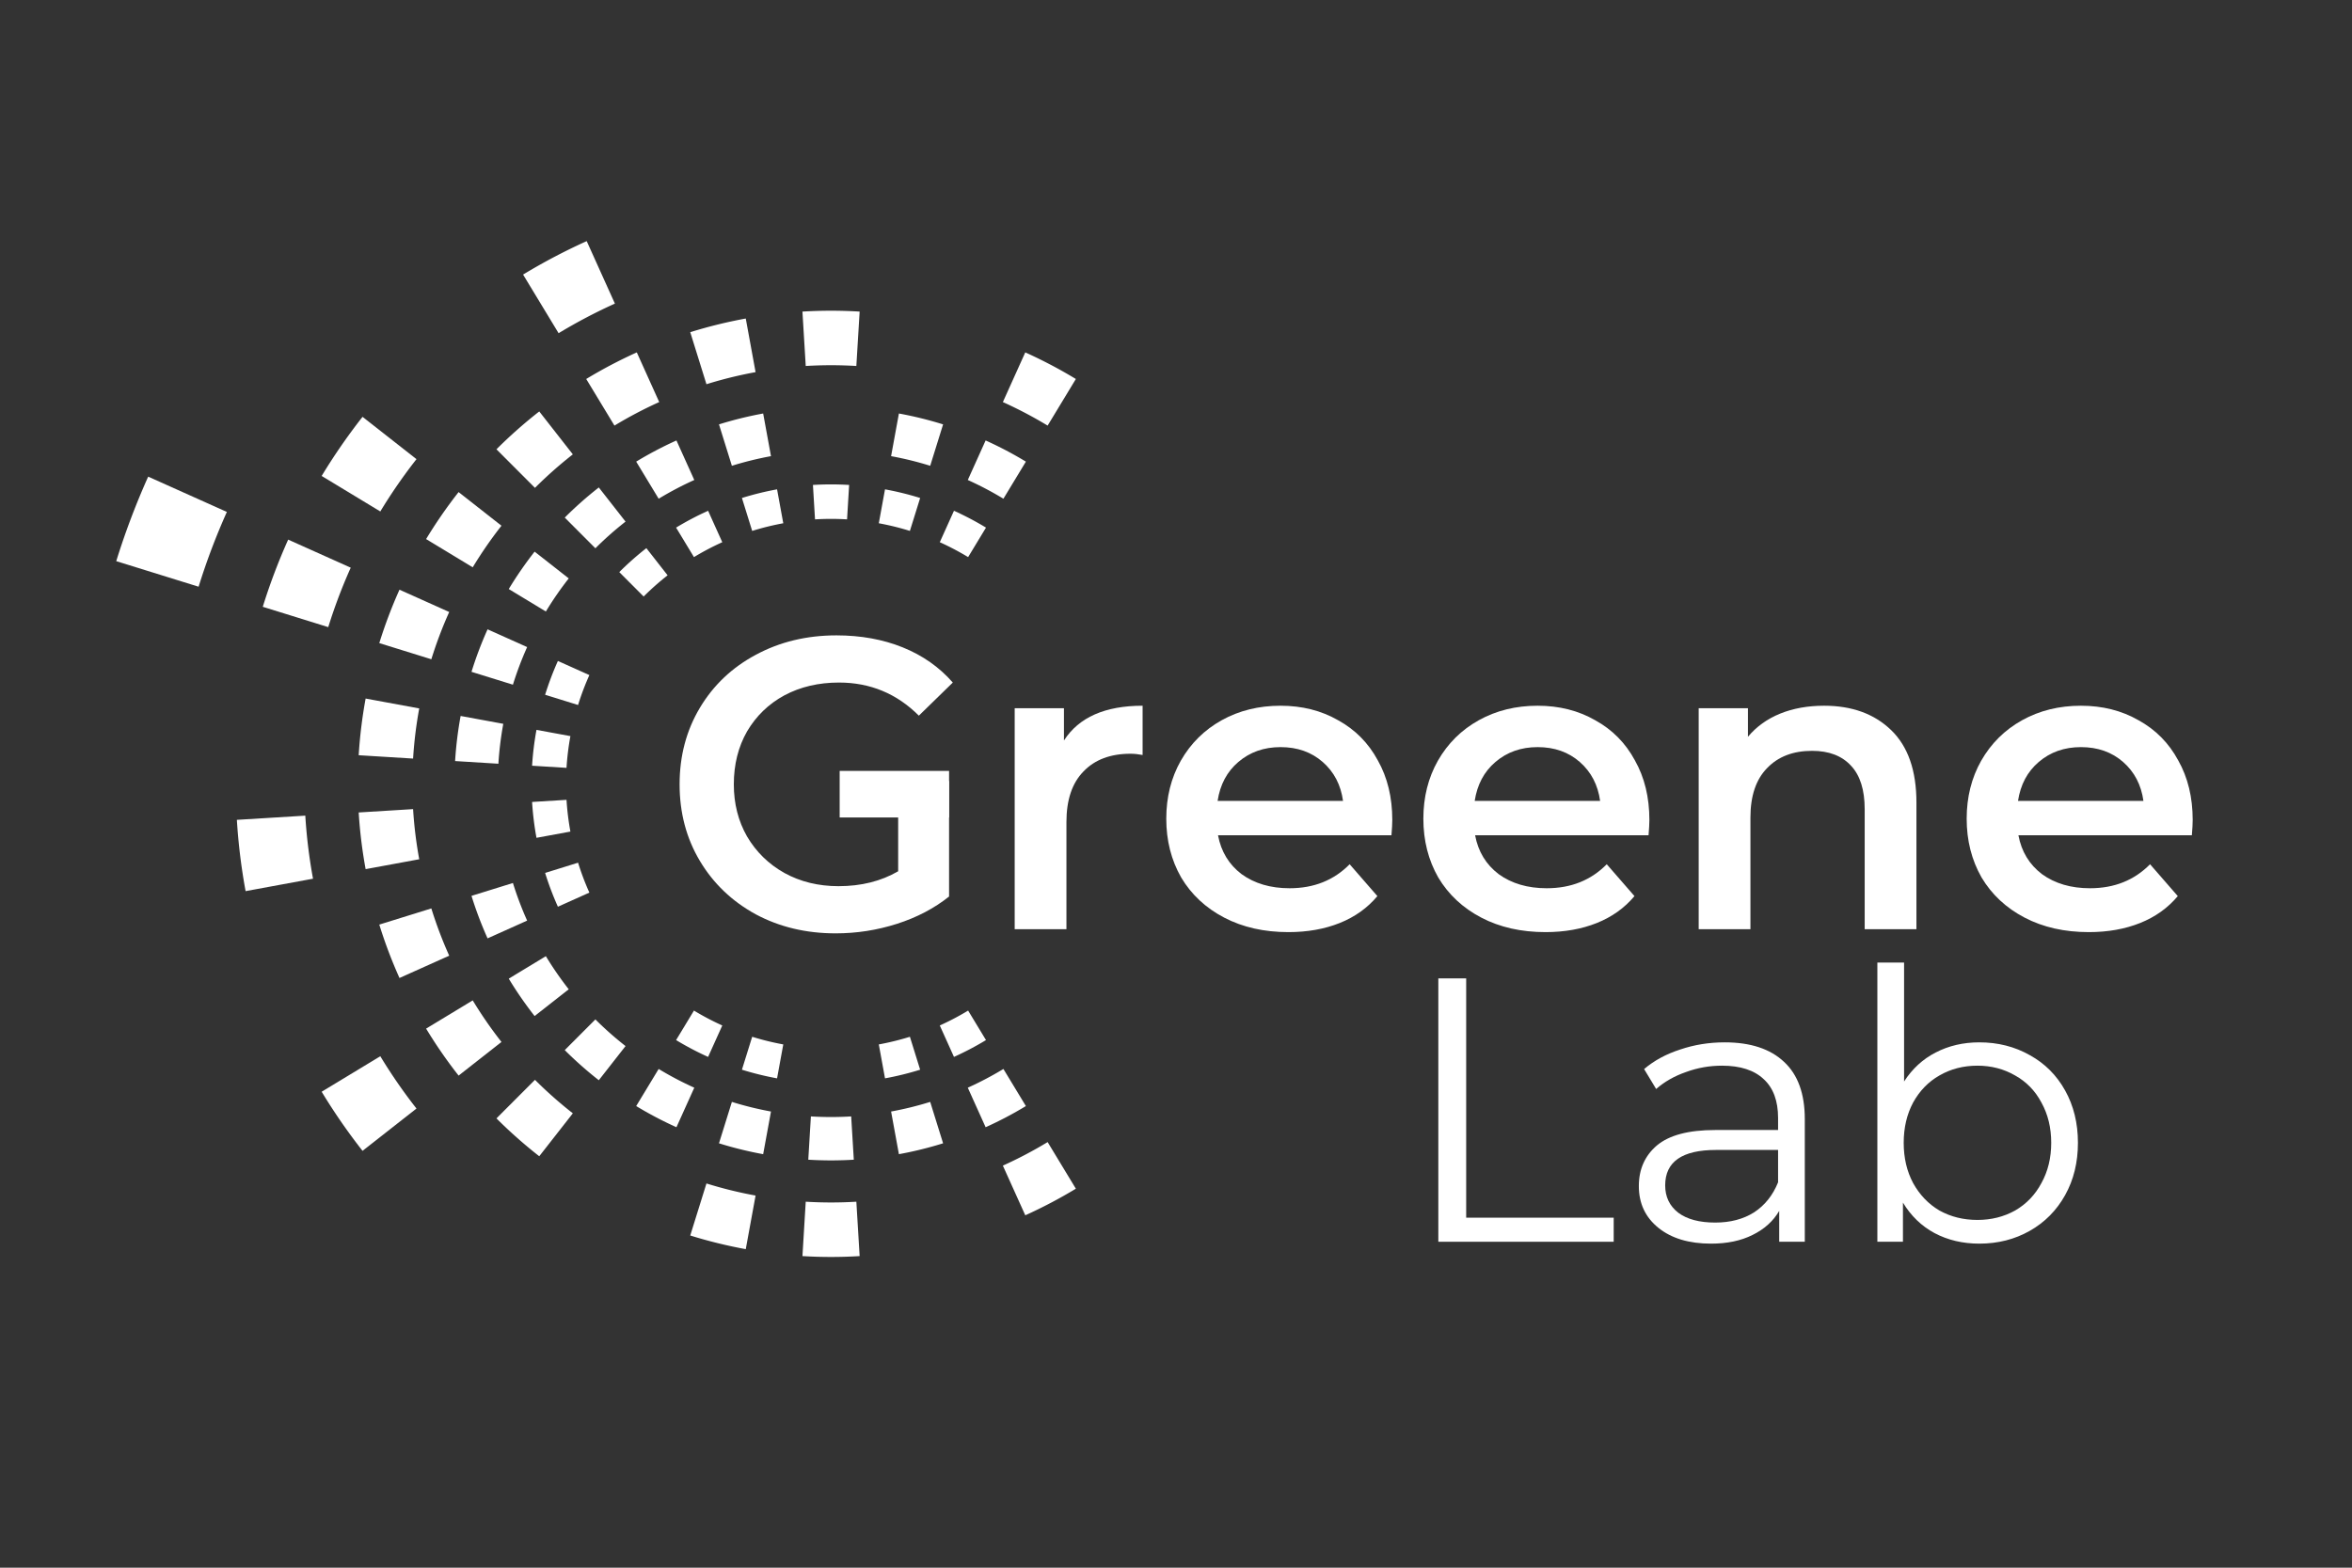 <svg xmlns="http://www.w3.org/2000/svg" viewBox="-75 -50 150 100">
  <rect x="-75" y="-50" width="150" height="100" fill="#333333" stroke="none"/>
  <g transform="translate(-22,0)">
    <path
      fill="none"
      stroke="#ffffff"
      stroke-width="5.5"
      transform="scale(1)"
      d="
        M -41.04 -18.47 A 45.00 45.00 0 0 0 -42.96 -13.39
      "
    />
    <path
      fill="none"
      stroke="#ffffff"
      stroke-width="5.5"
      transform="scale(0.795)"
      d="
        M -18.47 -41.04 A 45.00 45.00 0 0 0 -23.28 -38.51
        M -35.42 -27.75 A 45.00 45.00 0 0 0 -38.51 -23.28
        M -41.04 -18.47 A 45.00 45.00 0 0 0 -42.96 -13.39
        M -44.92 2.72 A 45.00 45.00 0 0 0 -44.26 8.11
        M -38.51 23.28 A 45.00 45.00 0 0 0 -35.42 27.75
      "
    />
    <path
      fill="none"
      stroke="#ffffff"
      stroke-width="5.5"
      transform="scale(0.632)"
      d="
        M 23.28 -38.51 A 45.00 45.00 0 0 0 18.47 -41.04
        M 2.72 -44.92 A 45.00 45.00 0 0 0 -2.72 -44.92
        M -8.11 -44.26 A 45.00 45.00 0 0 0 -13.39 -42.96
        M -18.47 -41.04 A 45.00 45.00 0 0 0 -23.28 -38.51
        M -27.75 -35.42 A 45.00 45.00 0 0 0 -31.82 -31.82
        M -35.42 -27.75 A 45.00 45.00 0 0 0 -38.51 -23.28
        M -41.04 -18.47 A 45.00 45.00 0 0 0 -42.96 -13.39
        M -44.26 -8.11 A 45.00 45.00 0 0 0 -44.92 -2.72
        M -44.92 2.72 A 45.00 45.00 0 0 0 -44.26 8.11
        M -42.96 13.39 A 45.00 45.00 0 0 0 -41.04 18.47
        M -38.51 23.28 A 45.00 45.00 0 0 0 -35.42 27.75
        M -31.82 31.82 A 45.00 45.00 0 0 0 -27.75 35.42
        M -13.39 42.96 A 45.00 45.00 0 0 0 -8.11 44.26
        M -2.72 44.92 A 45.00 45.00 0 0 0 2.72 44.92
        M 18.47 41.04 A 45.00 45.00 0 0 0 23.28 38.51
      "
    />
    <path
      fill="none"
      stroke="#ffffff"
      stroke-width="5.5"
      transform="scale(0.503)"
      d="
        M 23.28 -38.51 A 45.00 45.00 0 0 0 18.47 -41.04
        M 13.39 -42.96 A 45.00 45.00 0 0 0 8.11 -44.26
        M -8.11 -44.26 A 45.00 45.00 0 0 0 -13.39 -42.96
        M -18.47 -41.04 A 45.00 45.00 0 0 0 -23.28 -38.51
        M -27.75 -35.42 A 45.00 45.00 0 0 0 -31.82 -31.82
        M -35.42 -27.75 A 45.00 45.00 0 0 0 -38.51 -23.28
        M -41.04 -18.47 A 45.00 45.00 0 0 0 -42.96 -13.39
        M -44.26 -8.11 A 45.00 45.00 0 0 0 -44.92 -2.72
        M -42.96 13.39 A 45.00 45.00 0 0 0 -41.04 18.47
        M -38.51 23.28 A 45.00 45.00 0 0 0 -35.42 27.75
        M -31.82 31.82 A 45.00 45.00 0 0 0 -27.75 35.42
        M -23.28 38.51 A 45.00 45.00 0 0 0 -18.47 41.04
        M -13.39 42.96 A 45.00 45.00 0 0 0 -8.11 44.26
        M -2.72 44.92 A 45.00 45.00 0 0 0 2.72 44.92
        M 8.11 44.26 A 45.00 45.00 0 0 0 13.39 42.96
        M 18.47 41.04 A 45.00 45.00 0 0 0 23.28 38.51
      "
    />
    <path
      fill="none"
      stroke="#ffffff"
      stroke-width="5.5"
      transform="scale(0.4)"
      d="
        M 23.28 -38.51 A 45.00 45.00 0 0 0 18.47 -41.04
        M 13.39 -42.96 A 45.00 45.00 0 0 0 8.11 -44.26
        M 2.72 -44.92 A 45.00 45.00 0 0 0 -2.72 -44.92
        M -8.11 -44.26 A 45.00 45.00 0 0 0 -13.39 -42.96
        M -18.47 -41.04 A 45.00 45.00 0 0 0 -23.28 -38.51
        M -27.75 -35.42 A 45.00 45.00 0 0 0 -31.82 -31.82
        M -41.04 -18.47 A 45.00 45.00 0 0 0 -42.96 -13.39
        M -44.26 -8.11 A 45.00 45.00 0 0 0 -44.92 -2.72
        M -44.92 2.72 A 45.00 45.00 0 0 0 -44.26 8.11
        M -42.96 13.39 A 45.00 45.00 0 0 0 -41.04 18.47
        M -23.28 38.51 A 45.00 45.00 0 0 0 -18.47 41.04
        M -13.39 42.96 A 45.00 45.00 0 0 0 -8.11 44.26
        M 8.11 44.26 A 45.00 45.00 0 0 0 13.39 42.96
        M 18.47 41.04 A 45.00 45.00 0 0 0 23.28 38.51
      "
    />
  </g>
  <!-- Montserrat, semi-bold (600) -->
  <g
    aria-label="Greene"
    transform="translate(16.5,0) scale(1.65)"
    fill="#ffffff"
  >
    <!-- add inner "caret"/"hook" to capital G, missing in Montserrat -->
    <path d="M -23 -0.5 H -18.771 v 1.8 H -23 z" />
    <path
      d="M -20.739,-0.108 H -18.771 V 4.356 Q -19.635,5.044 -20.787,5.412 -21.939,5.78 -23.155,5.78 -24.867,5.78 -26.243,5.044 -27.619,4.292 -28.403,2.98 -29.187,1.668 -29.187,0.02 -29.187,-1.628 -28.403,-2.94 -27.619,-4.252 -26.243,-4.988 -24.851,-5.74 -23.123,-5.74 -21.715,-5.74 -20.563,-5.276 -19.411,-4.812 -18.627,-3.916 L -19.939,-2.636 Q -21.219,-3.916 -23.027,-3.916 -24.211,-3.916 -25.139,-3.42 -26.051,-2.924 -26.579,-2.028 -27.091,-1.132 -27.091,0.02 -27.091,1.14 -26.579,2.036 -26.051,2.932 -25.139,3.444 -24.211,3.956 -23.043,3.956 -21.731,3.956 -20.739,3.38 Z"
    />
    <path
      d="M -14.331,-1.676 Q -13.467,-3.02 -11.291,-3.02 V -1.116 Q -11.547,-1.164 -11.755,-1.164 -12.923,-1.164 -13.579,-0.476 -14.235,0.196 -14.235,1.476 V 5.62 H -16.235 V -2.924 H -14.331 Z"
    />
    <path
      d="M -1.64,1.396 Q -1.64,1.604 -1.672,1.988 H -8.376 Q -8.2,2.932 -7.464,3.492 -6.712,4.036 -5.608,4.036 -4.2,4.036 -3.288,3.108 L -2.216,4.34 Q -2.792,5.028 -3.672,5.38 -4.552,5.732 -5.656,5.732 -7.064,5.732 -8.136,5.172 -9.208,4.612 -9.8,3.62 -10.376,2.612 -10.376,1.348 -10.376,0.1 -9.816,-0.892 -9.24,-1.9 -8.232,-2.46 -7.224,-3.02 -5.96,-3.02 -4.712,-3.02 -3.736,-2.46 -2.744,-1.916 -2.2,-0.908 -1.64,0.084 -1.64,1.396 Z M -5.96,-1.42 Q -6.92,-1.42 -7.592,-0.844 -8.248,-0.284 -8.392,0.66 H -3.544 Q -3.672,-0.268 -4.328,-0.844 -4.984,-1.42 -5.96,-1.42 Z"
    />
    <path
      d="M 8.297,1.396 Q 8.297,1.604 8.265,1.988 H 1.561 Q 1.737,2.932 2.473,3.492 3.225,4.036 4.329,4.036 5.737,4.036 6.649,3.108 L 7.721,4.34 Q 7.145,5.028 6.265,5.38 5.385,5.732 4.281,5.732 2.873,5.732 1.801,5.172 0.729,4.612 0.137,3.62 -0.439,2.612 -0.439,1.348 -0.439,0.1 0.121,-0.892 0.697,-1.9 1.705,-2.46 2.713,-3.02 3.977,-3.02 5.225,-3.02 6.201,-2.46 7.193,-1.916 7.737,-0.908 8.297,0.084 8.297,1.396 Z M 3.977,-1.42 Q 3.017,-1.42 2.345,-0.844 1.689,-0.284 1.545,0.66 H 6.393 Q 6.265,-0.268 5.609,-0.844 4.953,-1.42 3.977,-1.42 Z"
    />
    <path
      d="M 15.051,-3.02 Q 16.667,-3.02 17.643,-2.076 18.619,-1.132 18.619,0.724 V 5.62 H 16.619 V 0.98 Q 16.619,-0.14 16.091,-0.7 15.563,-1.276 14.587,-1.276 13.483,-1.276 12.843,-0.604 12.203,0.052 12.203,1.3 V 5.62 H 10.203 V -2.924 H 12.107 V -1.82 Q 12.603,-2.412 13.355,-2.716 14.107,-3.02 15.051,-3.02 Z"
    />
    <path
      d="M 29.297,1.396 Q 29.297,1.604 29.265,1.988 H 22.561 Q 22.737,2.932 23.473,3.492 24.225,4.036 25.329,4.036 26.737,4.036 27.649,3.108 L 28.721,4.34 Q 28.145,5.028 27.265,5.38 26.385,5.732 25.281,5.732 23.873,5.732 22.801,5.172 21.729,4.612 21.137,3.62 20.561,2.612 20.561,1.348 20.561,0.1 21.121,-0.892 21.697,-1.9 22.705,-2.46 23.713,-3.02 24.977,-3.02 26.225,-3.02 27.201,-2.46 28.193,-1.916 28.737,-0.908 29.297,0.084 29.297,1.396 Z M 24.977,-1.42 Q 24.017,-1.42 23.345,-0.844 22.689,-0.284 22.545,0.66 H 27.393 Q 27.265,-0.268 26.609,-0.844 25.953,-1.42 24.977,-1.42 Z"
    />
  </g>
  <!-- Montserrat, normal (400) -->
  <g aria-label="Lab" transform="translate(37.15,21) scale(1.5)" fill="#ffffff">
    <path
      d="M -13.613,-5.727 H -12.429 V 4.449 H -6.157 V 5.473 H -13.613 Z"
    />
    <path
      d="M -1.44,-3.007 Q 0.208,-3.007 1.088,-2.175 1.968,-1.359 1.968,0.257 V 5.473 H 0.88 V 4.161 Q 0.496,4.817 -0.256,5.185 -0.992,5.553 -2.016,5.553 -3.424,5.553 -4.256,4.881 -5.088,4.209 -5.088,3.105 -5.088,2.033 -4.32,1.377 -3.536,0.721 -1.84,0.721 H 0.832 V 0.209 Q 0.832,-0.879 0.224,-1.439 -0.384,-2.015 -1.552,-2.015 -2.352,-2.015 -3.088,-1.743 -3.824,-1.487 -4.352,-1.023 L -4.864,-1.871 Q -4.224,-2.415 -3.328,-2.703 -2.432,-3.007 -1.44,-3.007 Z M -1.84,4.657 Q -0.88,4.657 -0.192,4.225 0.496,3.777 0.832,2.945 V 1.569 H -1.808 Q -3.968,1.569 -3.968,3.073 -3.968,3.809 -3.408,4.241 -2.848,4.657 -1.84,4.657 Z"
    />
    <path
      d="M 9.389,-3.007 Q 10.573,-3.007 11.533,-2.463 12.493,-1.935 13.037,-0.959 13.581,0.017 13.581,1.265 13.581,2.513 13.037,3.489 12.493,4.465 11.533,5.009 10.573,5.553 9.389,5.553 8.333,5.553 7.485,5.105 6.653,4.657 6.141,3.809 V 5.473 H 5.053 V -6.399 H 6.189 V -1.343 Q 6.717,-2.159 7.533,-2.575 8.365,-3.007 9.389,-3.007 Z M 9.309,4.545 Q 10.189,4.545 10.909,4.145 11.629,3.729 12.029,2.977 12.445,2.225 12.445,1.265 12.445,0.305 12.029,-0.447 11.629,-1.199 10.909,-1.599 10.189,-2.015 9.309,-2.015 8.413,-2.015 7.693,-1.599 6.989,-1.199 6.573,-0.447 6.173,0.305 6.173,1.265 6.173,2.225 6.573,2.977 6.989,3.729 7.693,4.145 8.413,4.545 9.309,4.545 Z"
    />
  </g>
</svg>
